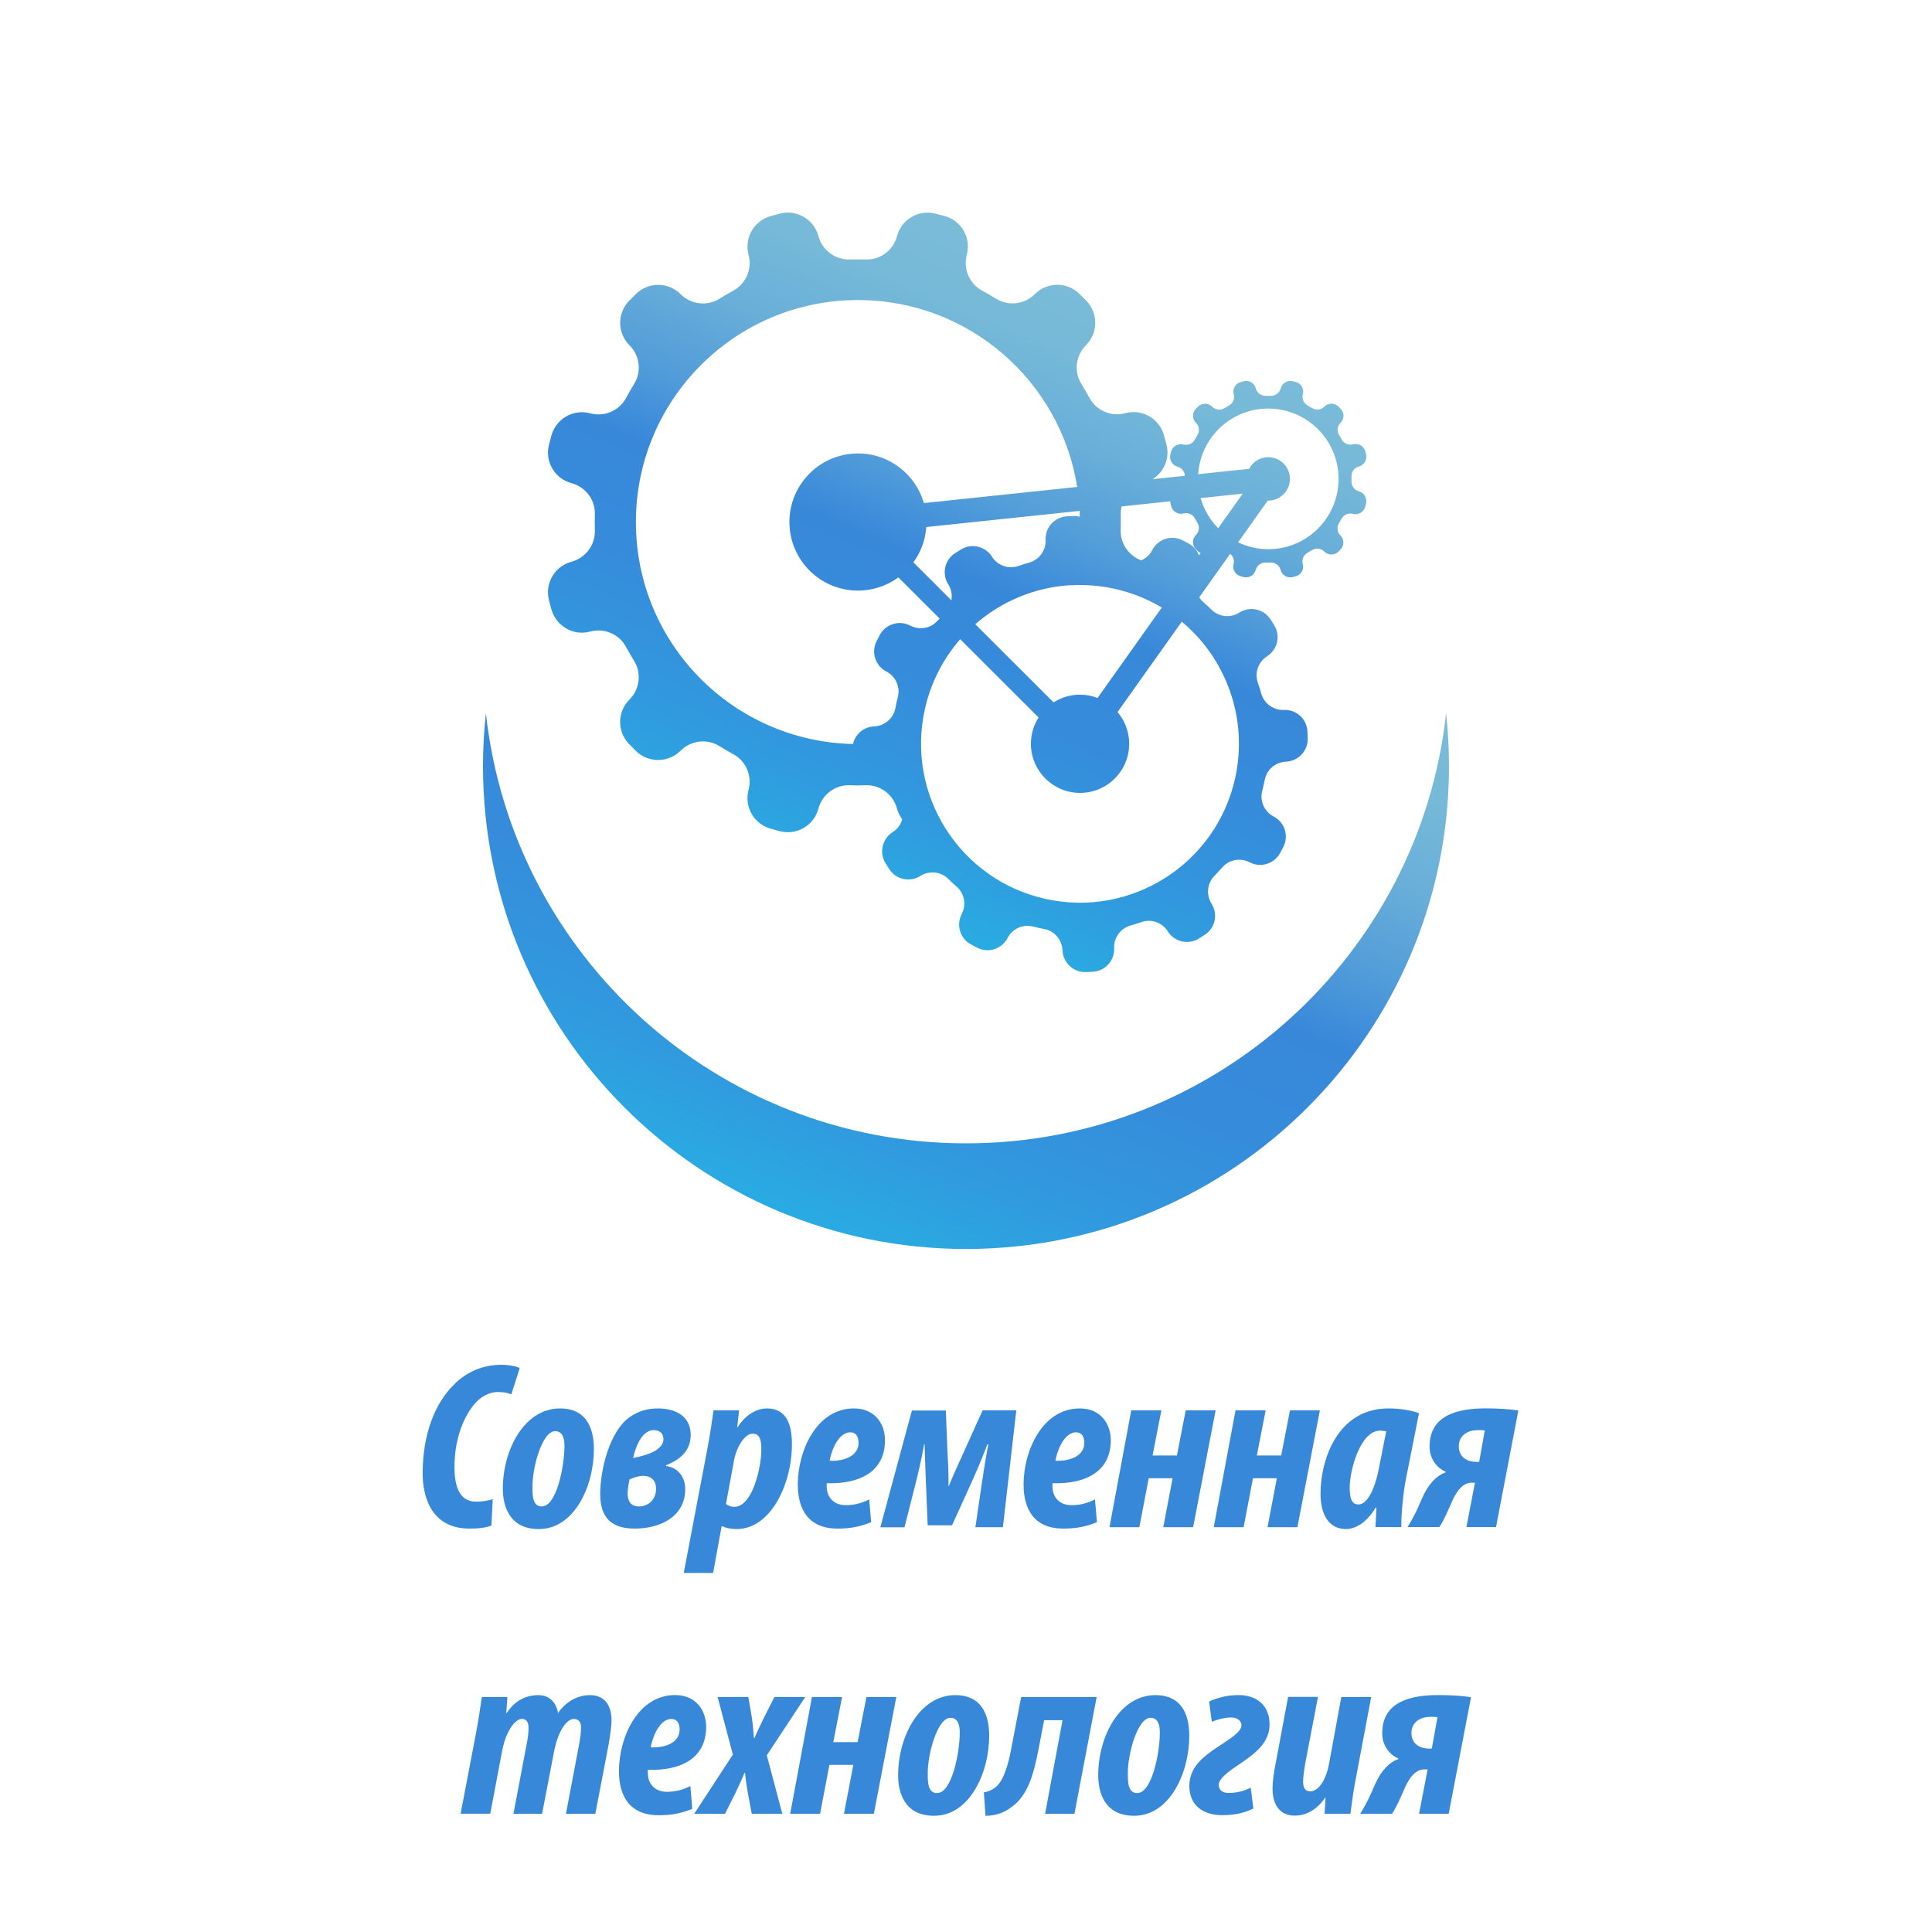 <?xml version="1.0" encoding="utf-8"?>
<!-- Generator: Adobe Illustrator 24.0.2, SVG Export Plug-In . SVG Version: 6.00 Build 0)  -->
<svg version="1.1" id="Слой_1" xmlns="http://www.w3.org/2000/svg" xmlns:xlink="http://www.w3.org/1999/xlink" x="0px" y="0px"
	 viewBox="0 0 300 300" style="enable-background:new 0 0 300 300;" xml:space="preserve">
<style type="text/css">
	.st0{fill:url(#SVGID_1_);}
	.st1{fill:url(#SVGID_2_);}
	.st2{fill:url(#SVGID_3_);}
	.st3{fill:url(#SVGID_4_);}
	.st4{fill:url(#SVGID_5_);}
	.st5{fill:url(#SVGID_6_);}
	.st6{fill:url(#SVGID_7_);}
	.st7{fill:url(#SVGID_8_);}
	.st8{fill:url(#SVGID_9_);}
	.st9{fill:url(#SVGID_10_);}
	.st10{fill:url(#SVGID_11_);}
	.st11{fill:url(#SVGID_12_);}
	.st12{fill:url(#SVGID_13_);}
	.st13{fill:url(#SVGID_14_);}
	.st14{fill:url(#SVGID_15_);}
	.st15{fill:url(#SVGID_16_);}
	.st16{fill:url(#SVGID_17_);}
	.st17{fill:url(#SVGID_18_);}
	.st18{fill:url(#SVGID_19_);}
	.st19{fill:url(#SVGID_20_);}
	.st20{fill:url(#SVGID_21_);}
	.st21{fill:url(#SVGID_22_);}
	.st22{fill:url(#SVGID_23_);}
	.st23{fill:url(#SVGID_24_);}
	.st24{fill:url(#SVGID_25_);}
	.st25{fill:url(#SVGID_26_);}
	.st26{fill:url(#SVGID_27_);}
	.st27{fill:url(#SVGID_28_);}
	.st28{fill:url(#SVGID_29_);}
	.st29{fill:url(#SVGID_30_);}
	.st30{fill:url(#SVGID_31_);}
	.st31{fill:url(#SVGID_32_);}
	.st32{fill:url(#SVGID_33_);}
	.st33{fill:url(#SVGID_34_);}
	.st34{fill:url(#SVGID_35_);}
	.st35{fill:url(#SVGID_36_);}
	.st36{fill:url(#SVGID_37_);}
	.st37{fill:url(#SVGID_38_);}
	.st38{fill:url(#SVGID_39_);}
	.st39{fill:url(#SVGID_40_);}
	.st40{fill:url(#SVGID_41_);}
	.st41{fill:url(#SVGID_42_);}
	.st42{fill:url(#SVGID_43_);}
	.st43{fill:url(#SVGID_44_);}
	.st44{fill:url(#SVGID_45_);}
	.st45{fill:url(#SVGID_46_);}
	.st46{fill:url(#SVGID_47_);}
	.st47{fill:url(#SVGID_48_);}
	.st48{fill:url(#SVGID_49_);}
	.st49{fill:url(#SVGID_50_);}
	.st50{fill:url(#SVGID_51_);}
	.st51{fill:url(#SVGID_52_);}
	.st52{fill:url(#SVGID_53_);}
	.st53{fill:url(#SVGID_54_);}
	.st54{fill:url(#SVGID_55_);}
	.st55{fill:url(#SVGID_56_);}
	.st56{fill:url(#SVGID_57_);}
	.st57{fill:url(#SVGID_58_);}
	.st58{fill:#8CC63D;}
	.st59{fill:#3888DA;}
	.st60{fill:url(#SVGID_59_);}
	.st61{fill:url(#SVGID_60_);}
	.st62{fill:url(#SVGID_61_);}
	.st63{fill:url(#SVGID_62_);}
	.st64{fill:url(#SVGID_63_);}
	.st65{fill:url(#SVGID_64_);}
	.st66{fill:none;}
	.st67{fill:#8CC1C1;}
	.st68{fill:#2A71B7;}
</style>
<linearGradient id="SVGID_1_" gradientUnits="userSpaceOnUse" x1="165.087" y1="86.228" x2="122.784" y2="188.862">
	<stop  offset="0" style="stop-color:#7ABCD8"/>
	<stop  offset="0.117" style="stop-color:#76B9D8"/>
	<stop  offset="0.24" style="stop-color:#69AFD9"/>
	<stop  offset="0.365" style="stop-color:#549ED9"/>
	<stop  offset="0.489" style="stop-color:#3888DA"/>
	<stop  offset="0.658" style="stop-color:#368CDB"/>
	<stop  offset="0.841" style="stop-color:#3199DE"/>
	<stop  offset="1" style="stop-color:#29ABE2"/>
</linearGradient>
<path class="st0" d="M150,177.54c-38.65,0-70.47-29.24-74.55-66.8c-0.29,2.69-0.45,5.43-0.45,8.2c0,41.42,33.58,75,75,75
	s75-33.58,75-75c0-2.77-0.16-5.51-0.45-8.2C220.47,148.3,188.65,177.54,150,177.54z"/>
<linearGradient id="SVGID_2_" gradientUnits="userSpaceOnUse" x1="166.34" y1="41.561" x2="127.042" y2="136.906">
	<stop  offset="0" style="stop-color:#7ABCD8"/>
	<stop  offset="0.117" style="stop-color:#76B9D8"/>
	<stop  offset="0.24" style="stop-color:#69AFD9"/>
	<stop  offset="0.365" style="stop-color:#549ED9"/>
	<stop  offset="0.489" style="stop-color:#3888DA"/>
	<stop  offset="0.658" style="stop-color:#368CDB"/>
	<stop  offset="0.841" style="stop-color:#3199DE"/>
	<stop  offset="1" style="stop-color:#29ABE2"/>
</linearGradient>
<path class="st1" d="M211.01,76.29L211.01,76.29c-0.69-0.19-1.17-0.82-1.16-1.53c0.01-0.13,0.01-0.27,0.01-0.4c0-0.13,0-0.26,0-0.4
	c-0.02-0.72,0.46-1.35,1.15-1.53h0c0.83-0.22,1.32-1.08,1.1-1.91L212,70.09c-0.19-0.69-0.81-1.15-1.5-1.15
	c-0.14,0-0.27,0.02-0.41,0.05c-0.69,0.19-1.43-0.12-1.76-0.75c-0.12-0.23-0.26-0.47-0.4-0.69c-0.38-0.61-0.28-1.4,0.23-1.9v0
	c0.61-0.61,0.61-1.59,0-2.2l-0.31-0.31c-0.6-0.6-1.59-0.61-2.2,0l0,0c-0.51,0.51-1.29,0.6-1.9,0.23c-0.22-0.14-0.46-0.28-0.69-0.4
	c-0.63-0.34-0.94-1.07-0.75-1.76v0c0.22-0.83-0.27-1.68-1.1-1.9l-0.43-0.11c-0.83-0.22-1.68,0.27-1.91,1.1v0.01
	c-0.19,0.69-0.82,1.17-1.53,1.15c-0.13,0-0.26,0-0.4,0c-0.13,0-0.26,0-0.4,0c-0.71,0.02-1.35-0.46-1.54-1.15v-0.01
	c-0.22-0.83-1.07-1.32-1.9-1.1l-0.43,0.12c-0.83,0.22-1.32,1.07-1.1,1.9v0c0.19,0.69-0.12,1.42-0.75,1.76
	c-0.23,0.12-0.46,0.26-0.69,0.4c-0.61,0.38-1.4,0.28-1.91-0.23v0c-0.61-0.6-1.59-0.6-2.2,0l-0.31,0.31c-0.61,0.61-0.61,1.59,0,2.2h0
	c0.51,0.51,0.6,1.3,0.22,1.91c-0.14,0.23-0.27,0.45-0.4,0.69c-0.27,0.51-0.8,0.81-1.36,0.81c-0.14,0-0.27-0.02-0.41-0.05
	c-0.83-0.22-1.68,0.27-1.91,1.1l-0.11,0.43c-0.22,0.83,0.27,1.68,1.1,1.91h0.01c0.65,0.18,1.1,0.75,1.13,1.42l-5.01,0.53
	c1.78-1.12,2.72-3.28,2.15-5.42l-0.37-1.36c-0.59-2.19-2.56-3.64-4.73-3.64c-0.43,0-0.85,0.05-1.28,0.17
	c-2.18,0.59-4.5-0.39-5.57-2.37c-0.39-0.74-0.82-1.47-1.26-2.18c-1.19-1.92-0.88-4.41,0.72-6.01v-0.01c1.92-1.91,1.92-5.02,0-6.94
	l-0.99-0.99c-1.91-1.91-5.02-1.92-6.94,0l-0.01,0.01c-1.6,1.6-4.09,1.91-6.01,0.72c-0.71-0.44-1.44-0.87-2.18-1.26
	c-1.98-1.08-2.96-3.39-2.38-5.57v-0.01c0.71-2.62-0.84-5.31-3.46-6.01l-1.35-0.35c-2.62-0.71-5.31,0.84-6.02,3.46v0.02
	c-0.59,2.18-2.58,3.7-4.85,3.62c-0.42-0.01-0.83-0.01-1.26-0.01c-0.42,0-0.83,0-1.25,0.01c-2.25,0.07-4.26-1.45-4.85-3.62v-0.02
	c-0.7-2.62-3.39-4.17-6.01-3.47l-1.36,0.37c-2.62,0.7-4.17,3.39-3.48,6.01v0.01c0.59,2.18-0.38,4.49-2.37,5.57
	c-0.73,0.39-1.46,0.82-2.16,1.26c-1.92,1.19-4.42,0.88-6.02-0.72v-0.01c-1.92-1.91-5.03-1.91-6.95,0l-0.99,0.99
	c-1.92,1.92-1.92,5.03,0,6.95h0.01c1.6,1.6,1.91,4.1,0.71,6.02c-0.44,0.71-0.86,1.43-1.25,2.17c-0.86,1.6-2.52,2.55-4.28,2.55
	c-0.43,0-0.86-0.06-1.29-0.17c-2.62-0.71-5.31,0.85-6.02,3.46l-0.36,1.36c-0.71,2.62,0.85,5.31,3.46,6.02h0.02
	c2.18,0.59,3.7,2.58,3.63,4.85c-0.01,0.42-0.02,0.83-0.02,1.25c0,0.42,0.01,0.85,0.02,1.26c0.07,2.25-1.46,4.26-3.63,4.85h-0.01
	c-2.62,0.7-4.17,3.39-3.48,6.01l0.36,1.35c0.6,2.19,2.58,3.65,4.75,3.65c0.43,0,0.84-0.06,1.27-0.17c2.19-0.59,4.5,0.38,5.57,2.37
	c0.4,0.73,0.82,1.46,1.26,2.17c1.19,1.92,0.88,4.42-0.72,6.02l-0.01,0.01c-1.92,1.92-1.92,5.03,0,6.94l0.99,1
	c0.95,0.96,2.21,1.43,3.48,1.43c1.25,0,2.51-0.48,3.48-1.44c1.6-1.6,4.1-1.92,6.02-0.72c0.71,0.44,1.43,0.86,2.16,1.26
	c2,1.06,2.96,3.38,2.37,5.56v0.01c-0.7,2.62,0.86,5.31,3.48,6.01l1.36,0.37c2.62,0.7,5.31-0.86,6.01-3.48v-0.01
	c0.59-2.19,2.6-3.71,4.85-3.64c0.41,0.01,0.83,0.03,1.25,0.03c0.43,0,0.84-0.01,1.26-0.03c2.26-0.07,4.26,1.44,4.85,3.64v0.01
	c0.17,0.61,0.45,1.16,0.81,1.65c-0.23,0.8-0.74,1.51-1.48,1.98l-0.01,0.01c-1.64,1.04-2.13,3.21-1.09,4.85l0.54,0.86
	c0.52,0.82,1.32,1.35,2.2,1.55c0.87,0.2,1.83,0.06,2.65-0.46c1.37-0.87,3.16-0.7,4.32,0.44c0.43,0.42,0.87,0.82,1.31,1.22
	c1.23,1.06,1.54,2.82,0.79,4.25l0,0.01c-0.9,1.72-0.23,3.84,1.49,4.74l0.89,0.47c1.72,0.9,3.84,0.23,4.74-1.49l0-0.01
	c0.75-1.44,2.39-2.18,3.95-1.78c0.29,0.07,0.58,0.15,0.87,0.21c0.3,0.07,0.59,0.12,0.89,0.18c1.59,0.3,2.75,1.68,2.82,3.3l0,0.01
	c0.09,1.94,1.72,3.45,3.66,3.37l1-0.04c1.94-0.09,3.45-1.72,3.36-3.66l0-0.01c-0.07-1.61,0.98-3.08,2.53-3.51
	c0.58-0.17,1.15-0.34,1.72-0.54c1.53-0.54,3.22,0.07,4.09,1.44l0,0.02c1.04,1.63,3.21,2.12,4.85,1.08l0.85-0.54
	c1.64-1.03,2.13-3.2,1.09-4.85l0-0.01c-0.87-1.36-0.69-3.15,0.44-4.31c0.42-0.43,0.82-0.88,1.22-1.32c0.85-0.99,2.17-1.38,3.39-1.11
	c0.3,0.07,0.59,0.18,0.87,0.32c1.72,0.9,3.84,0.23,4.74-1.48l0.47-0.88c0.9-1.73,0.24-3.85-1.48-4.75l-0.01,0
	c-1.43-0.75-2.18-2.39-1.78-3.95c0.08-0.29,0.15-0.59,0.21-0.88c0.07-0.29,0.13-0.58,0.19-0.87c0.3-1.59,1.67-2.75,3.29-2.82l0.01,0
	c1.94-0.09,3.45-1.72,3.37-3.66l-0.04-1.01c-0.07-1.62-1.22-2.94-2.73-3.28c-0.3-0.07-0.6-0.1-0.92-0.08
	c-1.61,0.07-3.08-0.98-3.52-2.53c-0.16-0.57-0.34-1.15-0.54-1.72c-0.53-1.53,0.08-3.22,1.44-4.08l0-0.01
	c1.64-1.03,2.13-3.2,1.09-4.85l-0.54-0.85c-1.03-1.63-3.2-2.13-4.85-1.09l-0.01,0.01c-1.37,0.87-3.15,0.69-4.31-0.44
	c-0.43-0.42-0.87-0.83-1.32-1.22c-0.24-0.21-0.43-0.44-0.6-0.7l4.81-6.77c0.47,0.38,0.69,0.99,0.53,1.59v0
	c-0.22,0.83,0.27,1.68,1.1,1.9l0.43,0.12c0.83,0.22,1.68-0.27,1.9-1.1v0c0.19-0.69,0.82-1.17,1.54-1.15c0.13,0,0.26,0.01,0.4,0.01
	c0.14,0,0.27,0,0.4-0.01c0.72-0.02,1.35,0.46,1.53,1.15v0c0.22,0.83,1.08,1.32,1.91,1.1l0.43-0.11c0.83-0.22,1.32-1.08,1.1-1.91v0
	c-0.19-0.69,0.12-1.42,0.75-1.76c0.23-0.13,0.47-0.26,0.69-0.4c0.61-0.38,1.4-0.28,1.9,0.22l0,0.01c0.61,0.6,1.59,0.6,2.2,0
	l0.31-0.31c0.61-0.6,0.61-1.59,0-2.2v0c-0.51-0.5-0.6-1.29-0.23-1.9c0.14-0.23,0.27-0.46,0.4-0.69c0.27-0.51,0.8-0.81,1.36-0.81
	c0.14,0,0.27,0.02,0.41,0.05c0.83,0.22,1.68-0.27,1.9-1.1l0.12-0.43C212.33,77.36,211.84,76.51,211.01,76.29z M189.16,82.02
	c-1.27-1.29-2.22-2.89-2.73-4.68l6.54-0.69L189.16,82.02z M170.43,108.38c-0.85-0.33-1.77-0.51-2.74-0.51
	c-1.51,0-2.91,0.44-4.09,1.2l-12.16-12.14c4.08-3.57,9.29-5.75,14.84-6.07c0,0.01,0,0.01-0.01,0.02c0.47-0.03,0.94-0.04,1.42-0.04
	c2.96,0,5.79,0.52,8.42,1.47c0.07,0.02,0.14,0.05,0.2,0.07c0.96,0.36,1.9,0.77,2.8,1.24c0.19,0.1,0.37,0.2,0.56,0.3
	c0.21,0.12,0.42,0.24,0.63,0.36c0.04,0.02,0.07,0.04,0.1,0.06L170.43,108.38z M141.83,87.32c1.14-1.56,1.86-3.44,2-5.48l23.82-2.51
	c0.01,0.3,0.02,0.6,0.02,0.9c-0.3-0.07-0.61-0.12-0.93-0.1l-1.01,0.04c-1.94,0.08-3.45,1.71-3.37,3.65l0,0.01
	c0.07,1.61-0.97,3.08-2.53,3.52c-0.57,0.16-1.14,0.35-1.71,0.54c-1.53,0.53-3.23-0.08-4.09-1.45l0-0.01
	c-1.04-1.63-3.21-2.12-4.85-1.09l-0.85,0.54c-1.64,1.04-2.13,3.21-1.09,4.85l0.01,0c0.48,0.76,0.63,1.65,0.48,2.49L141.83,87.32z
	 M184.55,84.38l-0.88-0.46c-1.72-0.91-3.84-0.24-4.75,1.48l0,0.02c-0.38,0.73-1,1.28-1.72,1.59c-1.93-0.73-3.23-2.59-3.18-4.68
	c0.02-0.42,0.02-0.85,0.02-1.26c0-0.42,0-0.83-0.01-1.25c-0.01-0.41,0.04-0.8,0.13-1.18l7.55-0.8c0,0.12,0.02,0.23,0.05,0.35
	l0.11,0.43c0.19,0.69,0.82,1.16,1.5,1.16c0.14,0,0.27-0.02,0.4-0.05c0.69-0.19,1.43,0.12,1.76,0.75c0.13,0.23,0.26,0.46,0.4,0.69
	c0.38,0.61,0.28,1.4-0.23,1.91l0,0c-0.61,0.61-0.61,1.59,0,2.2l0.31,0.32c0.12,0.12,0.27,0.2,0.42,0.28l-0.26,0.36
	C185.88,85.46,185.33,84.79,184.55,84.38z M98.74,81.07c0-19.04,15.44-34.48,34.48-34.48c17.19,0,31.43,12.57,34.05,29.02
	l-23.81,2.51c-1.28-4.45-5.37-7.71-10.23-7.71c-5.88,0-10.65,4.77-10.65,10.65c0,5.88,4.77,10.65,10.65,10.65
	c2.35,0,4.51-0.77,6.27-2.05l6.4,6.39c-0.09,0.11-0.2,0.21-0.29,0.31c-0.85,0.99-2.16,1.38-3.39,1.11c-0.3-0.07-0.59-0.18-0.87-0.32
	c-1.72-0.91-3.84-0.24-4.75,1.48l-0.46,0.89c-0.91,1.72-0.24,3.84,1.48,4.75l0.02,0c1.43,0.75,2.18,2.38,1.78,3.95
	c-0.07,0.29-0.15,0.58-0.21,0.87c-0.07,0.29-0.12,0.59-0.18,0.89c-0.3,1.58-1.68,2.75-3.3,2.82l-0.01,0
	c-1.62,0.06-2.92,1.22-3.27,2.73C113.75,115.11,98.74,99.85,98.74,81.07z M191.78,120.89c-2.98,13.3-16.18,21.66-29.48,18.68
	c-13.3-2.98-21.66-16.18-18.68-29.48c0.93-4.16,2.86-7.83,5.48-10.83l12.17,12.15c-0.75,1.18-1.19,2.58-1.19,4.08
	c0,4.21,3.41,7.63,7.63,7.63s7.63-3.41,7.63-7.63c0-1.88-0.68-3.59-1.81-4.92l9.98-14.04C190.37,102.27,193.87,111.55,191.78,120.89
	z M196.93,85.28c-1.68,0-3.26-0.39-4.68-1.07l4.61-6.49c0.02,0,0.05,0.01,0.07,0.01c1.86,0,3.37-1.51,3.37-3.37
	s-1.51-3.37-3.37-3.37c-1.3,0-2.41,0.74-2.97,1.81l-7.91,0.83c0.38-5.69,5.1-10.19,10.88-10.19c6.03,0,10.92,4.89,10.92,10.92
	S202.97,85.28,196.93,85.28z"/>
<g>
	<path class="st59" d="M76.31,236.88c-0.78,0.33-1.93,0.48-3.41,0.48c-6.34,0-7.27-5.64-7.27-8.53c0-6.05,1.85-10.83,4.79-13.76
		c2.15-2.23,4.86-3.15,7.42-3.15c1.26,0,2.56,0.3,2.86,0.52l-1.3,4.08c-0.48-0.22-1.15-0.37-2.15-0.37c-1.3,0-2.75,0.78-3.75,2.08
		c-1.71,2.15-2.93,5.56-2.93,9.57c0,3.23,0.89,5.38,3.38,5.38c0.89,0,1.93-0.15,2.56-0.41L76.31,236.88z"/>
	<path class="st59" d="M83.64,237.43c-4.56,0-5.56-3.6-5.56-6.27c0-6.12,3.38-12.46,8.87-12.46c4.6,0,5.27,3.82,5.27,6.34
		c0,5.71-3.04,12.39-8.53,12.39H83.64z M84.16,233.91c2.23,0,3.49-6.16,3.49-9.42c0-1.22-0.33-2.26-1.45-2.26
		c-2,0-3.56,5.6-3.52,8.72c0,1.33,0.04,2.97,1.45,2.97H84.16z"/>
	<path class="st59" d="M102.17,218.7c2.6,0,5.08,1.11,5.08,4.12c0,2.67-1.93,3.93-3.82,4.71v0.11c1.41,0.15,2.97,1.3,2.97,3.6
		c0,4.23-3.82,6.12-7.86,6.12c-4.15,0-5.34-2.3-5.34-5.38c0-3.56,1.37-9.72,4.64-11.98c1.19-0.82,2.6-1.3,4.3-1.3H102.17z
		 M99.95,229.16c-0.67,0-1.45,0.22-2.19,0.56c-0.11,0.45-0.3,1.48-0.3,2.23c0,0.96,0.37,1.97,1.74,1.97c1.48,0,2.67-1.08,2.67-2.71
		c0-1.45-0.85-2-1.89-2.04H99.95z M101.5,222.07c-1.89,0-2.86,2.78-3.19,4.34c1.34-0.3,2.63-0.63,3.52-1.19
		c0.67-0.45,1.19-1,1.19-1.74c0-0.82-0.52-1.41-1.48-1.41H101.5z"/>
	<path class="st59" d="M106.17,244.26l3.67-19.29c0.41-2.15,0.71-4.19,0.96-5.97h3.97l-0.3,2.63h0.07c1.11-1.82,2.86-2.93,4.53-2.93
		c3.26,0,3.9,2.82,3.9,5.6c0,6.08-3.26,13.13-8.57,13.13c-0.82,0-1.71-0.15-2.23-0.45h-0.11l-1.33,7.27H106.17z M112.73,233.54
		c0.37,0.26,0.74,0.44,1.3,0.44c2.82,0,4.19-6.16,4.19-8.87c0-1.22-0.11-2.49-1.34-2.49c-1.19,0-2.45,1.89-2.89,4.08L112.73,233.54z
		"/>
	<path class="st59" d="M135.27,236.36c-1.59,0.67-3.15,1-5.23,1c-4.45,0-6.16-2.93-6.16-6.83c0-5.27,2.93-11.83,8.72-11.83
		c3.3,0,4.82,2.45,4.82,4.93c0,4.97-4.01,6.83-9.05,6.68c-0.04,0.52,0,1.45,0.41,2.11c0.45,0.74,1.26,1.3,2.52,1.3
		c1.52,0,2.6-0.37,3.67-0.89L135.27,236.36z M133.31,224.04c0-1-0.41-1.63-1.3-1.63c-1.41,0-2.67,1.82-3.19,4.41
		c2.45,0.11,4.49-0.85,4.49-2.75V224.04z"/>
	<path class="st59" d="M146.87,219l0.26,6.68c0.11,1.67,0.18,3.63,0.15,5.04h0.07c0.59-1.48,1.52-3.52,2.23-5.08l3-6.64h5.23
		l-2.08,18.14h-4.27l0.93-6.34c0.26-1.71,0.59-4.04,1.08-6.53h-0.15c-0.93,2.45-1.67,4.16-2.52,6.05l-2.97,6.53h-3.78l-0.26-6.34
		c-0.07-1.41-0.15-3.75-0.22-6.23h-0.07c-0.45,2.52-1,4.79-1.45,6.57l-1.6,6.31h-3.75l4.9-18.14H146.87z"/>
	<path class="st59" d="M170.33,236.36c-1.59,0.67-3.15,1-5.23,1c-4.45,0-6.16-2.93-6.16-6.83c0-5.27,2.93-11.83,8.72-11.83
		c3.3,0,4.82,2.45,4.82,4.93c0,4.97-4.01,6.83-9.05,6.68c-0.04,0.52,0,1.45,0.41,2.11c0.45,0.74,1.26,1.3,2.52,1.3
		c1.52,0,2.6-0.37,3.67-0.89L170.33,236.36z M168.37,224.04c0-1-0.41-1.63-1.3-1.63c-1.41,0-2.67,1.82-3.19,4.41
		c2.45,0.11,4.49-0.85,4.49-2.75V224.04z"/>
	<path class="st59" d="M180.34,219l-1.37,7.01h3.78l1.37-7.01h4.64l-3.49,18.14h-4.64l1.45-7.6h-3.71l-1.45,7.6h-4.64l3.38-18.14
		H180.34z"/>
	<path class="st59" d="M196.53,219l-1.37,7.01h3.78l1.37-7.01h4.64l-3.49,18.14h-4.64l1.45-7.6h-3.71l-1.45,7.6h-4.64l3.38-18.14
		H196.53z"/>
	<path class="st59" d="M213.58,237.13c0.04-0.96,0.11-1.97,0.15-3.04h-0.11c-1.45,2.41-3.19,3.34-4.64,3.34
		c-2.63,0-3.93-2.26-3.93-5.45c0-5.49,2.75-13.28,10.54-13.28c1.82,0,3.63,0.3,4.75,0.74l-2,10.09c-0.44,2.11-0.78,5.64-0.74,7.6
		H213.58z M215.25,222.26c-0.37-0.07-0.71-0.11-0.96-0.11c-3.04,0-4.67,6.05-4.71,8.72c0,1.59,0.22,2.74,1.37,2.74
		c1.26,0,2.45-2.08,3.12-5.38L215.25,222.26z"/>
	<path class="st59" d="M232.3,237.13h-4.6l1.33-6.9h-0.52c-1.56,0-2.52,1.67-3.19,3.26c-0.52,1.15-1.11,2.6-1.82,3.63h-4.93
		c1-1.63,1.56-2.86,2.26-4.49c1-2.3,2.34-3.56,3.67-4.01v-0.07c-1.15-0.48-2.52-1.82-2.52-3.93c0-4.9,4.38-5.93,8.75-5.93
		c2.19,0,3.9,0.15,5.04,0.33L232.3,237.13z M230.56,222.11c-0.3-0.04-0.67-0.04-1.11-0.04c-1.41,0-2.93,0.71-2.93,2.52
		c0,1.74,1.37,2.41,2.75,2.41h0.41L230.56,222.11z"/>
	<path class="st59" d="M71.52,281.65l2.34-12.24c0.41-2.11,0.71-4.19,0.96-5.9h3.97L78.61,266h0.07c1.22-1.86,2.89-2.78,4.93-2.78
		c1.74,0,2.78,1.19,3.04,2.78c1.19-1.71,2.93-2.78,4.97-2.78c2.26,0,3.34,1.59,3.34,3.93c0,0.78-0.19,2.19-0.44,3.67l-2.08,10.83
		h-4.56l2.04-10.76c0.18-1,0.3-1.89,0.3-2.71c0-0.74-0.37-1.26-1.11-1.26c-1,0-2.37,1.52-3.08,5.08l-1.85,9.64h-4.45l2.04-10.76
		c0.19-0.93,0.3-1.78,0.3-2.6c0-0.82-0.3-1.37-1.04-1.37c-0.93,0-2.45,1.67-3.08,5.08l-1.82,9.64H71.52z"/>
	<path class="st59" d="M107.5,280.87c-1.59,0.67-3.15,1-5.23,1c-4.45,0-6.16-2.93-6.16-6.83c0-5.27,2.93-11.83,8.72-11.83
		c3.3,0,4.82,2.45,4.82,4.93c0,4.97-4.01,6.83-9.05,6.68c-0.04,0.52,0,1.45,0.41,2.11c0.45,0.74,1.26,1.3,2.52,1.3
		c1.52,0,2.6-0.37,3.67-0.89L107.5,280.87z M105.53,268.55c0-1-0.41-1.63-1.3-1.63c-1.41,0-2.67,1.82-3.19,4.41
		c2.45,0.11,4.49-0.85,4.49-2.75V268.55z"/>
	<path class="st59" d="M116.2,263.51l0.56,3.26c0.22,1.48,0.22,2.37,0.3,3.08h0.11c0.33-0.78,0.82-1.82,1.3-2.82l1.78-3.52h4.79
		l-5.97,9.05l2.41,9.09h-4.75l-0.59-3.15c-0.22-1.3-0.33-1.93-0.45-3.23h-0.07c-0.3,0.7-0.63,1.48-1.3,2.89l-1.74,3.49h-4.79
		l6.01-9.2l-2.37-8.94H116.2z"/>
	<path class="st59" d="M130.76,263.51l-1.37,7.01h3.78l1.37-7.01h4.64l-3.49,18.14h-4.64l1.45-7.6h-3.71l-1.45,7.6h-4.64l3.38-18.14
		H130.76z"/>
	<path class="st59" d="M145.02,281.95c-4.56,0-5.56-3.6-5.56-6.27c0-6.12,3.38-12.46,8.87-12.46c4.6,0,5.27,3.82,5.27,6.34
		c0,5.71-3.04,12.39-8.53,12.39H145.02z M145.54,278.42c2.23,0,3.49-6.16,3.49-9.42c0-1.22-0.33-2.26-1.45-2.26
		c-2,0-3.56,5.6-3.52,8.72c0,1.33,0.04,2.97,1.45,2.97H145.54z"/>
	<path class="st59" d="M170.29,263.51l-3.45,18.14h-4.56l2.71-14.54h-2.86l-0.82,4.27c-0.78,4.08-1.67,7.31-4.12,9.13
		c-1.04,0.82-2.37,1.45-4.16,1.45l-0.26-3.64c0.74-0.11,1.52-0.48,1.97-0.93c1.19-1.08,1.85-3.6,2.23-5.56l1.59-8.31H170.29z"/>
	<path class="st59" d="M176.09,281.95c-4.56,0-5.56-3.6-5.56-6.27c0-6.12,3.38-12.46,8.87-12.46c4.6,0,5.27,3.82,5.27,6.34
		c0,5.71-3.04,12.39-8.53,12.39H176.09z M176.61,278.42c2.23,0,3.49-6.16,3.49-9.42c0-1.22-0.33-2.26-1.45-2.26
		c-2,0-3.56,5.6-3.52,8.72c0,1.33,0.04,2.97,1.45,2.97H176.61z"/>
	<path class="st59" d="M187.75,264.21c1.19-0.56,2.82-1,4.53-1c3.04,0,4.86,1.74,4.86,4.56c0,2.86-2.26,4.53-4.71,6.19
		c-1.67,1.11-3.19,2.23-3.19,3.19c0,0.74,0.52,1.26,1.52,1.26c1.41,0,2.56-0.37,3.45-0.82l0.41,3.23c-1.08,0.56-2.63,1.04-4.82,1.04
		c-2.93,0-5.12-1.48-5.12-4.53c0-3.26,2.63-4.9,5.38-6.71c1.52-1,2.71-1.89,2.71-2.71c0-0.74-0.63-1.22-1.67-1.22
		c-1.04,0-2.49,0.45-2.93,0.67L187.75,264.21z"/>
	<path class="st59" d="M204.65,263.51l-1.97,10.31c-0.19,1.11-0.33,2.04-0.33,2.89c0,0.89,0.33,1.45,1.11,1.45
		c1.19,0,2.37-1.56,2.89-4.15l1.93-10.5h4.64l-2.3,12.2c-0.44,2.15-0.7,4.19-0.93,5.93h-4.01l0.15-2.49h-0.07
		c-1.33,1.93-3,2.78-4.71,2.78c-2.41,0-3.45-1.82-3.45-4.19c0-1.15,0.19-2.37,0.45-3.75l1.97-10.5H204.65z"/>
	<path class="st59" d="M224.95,281.65h-4.6l1.33-6.9h-0.52c-1.56,0-2.52,1.67-3.19,3.26c-0.52,1.15-1.11,2.6-1.82,3.63h-4.93
		c1-1.63,1.56-2.86,2.26-4.49c1-2.3,2.34-3.56,3.67-4.01v-0.07c-1.15-0.48-2.52-1.82-2.52-3.93c0-4.9,4.38-5.93,8.75-5.93
		c2.19,0,3.9,0.15,5.04,0.33L224.95,281.65z M223.21,266.63c-0.3-0.04-0.67-0.04-1.11-0.04c-1.41,0-2.93,0.71-2.93,2.52
		c0,1.74,1.37,2.41,2.75,2.41h0.41L223.21,266.63z"/>
</g>
</svg>
